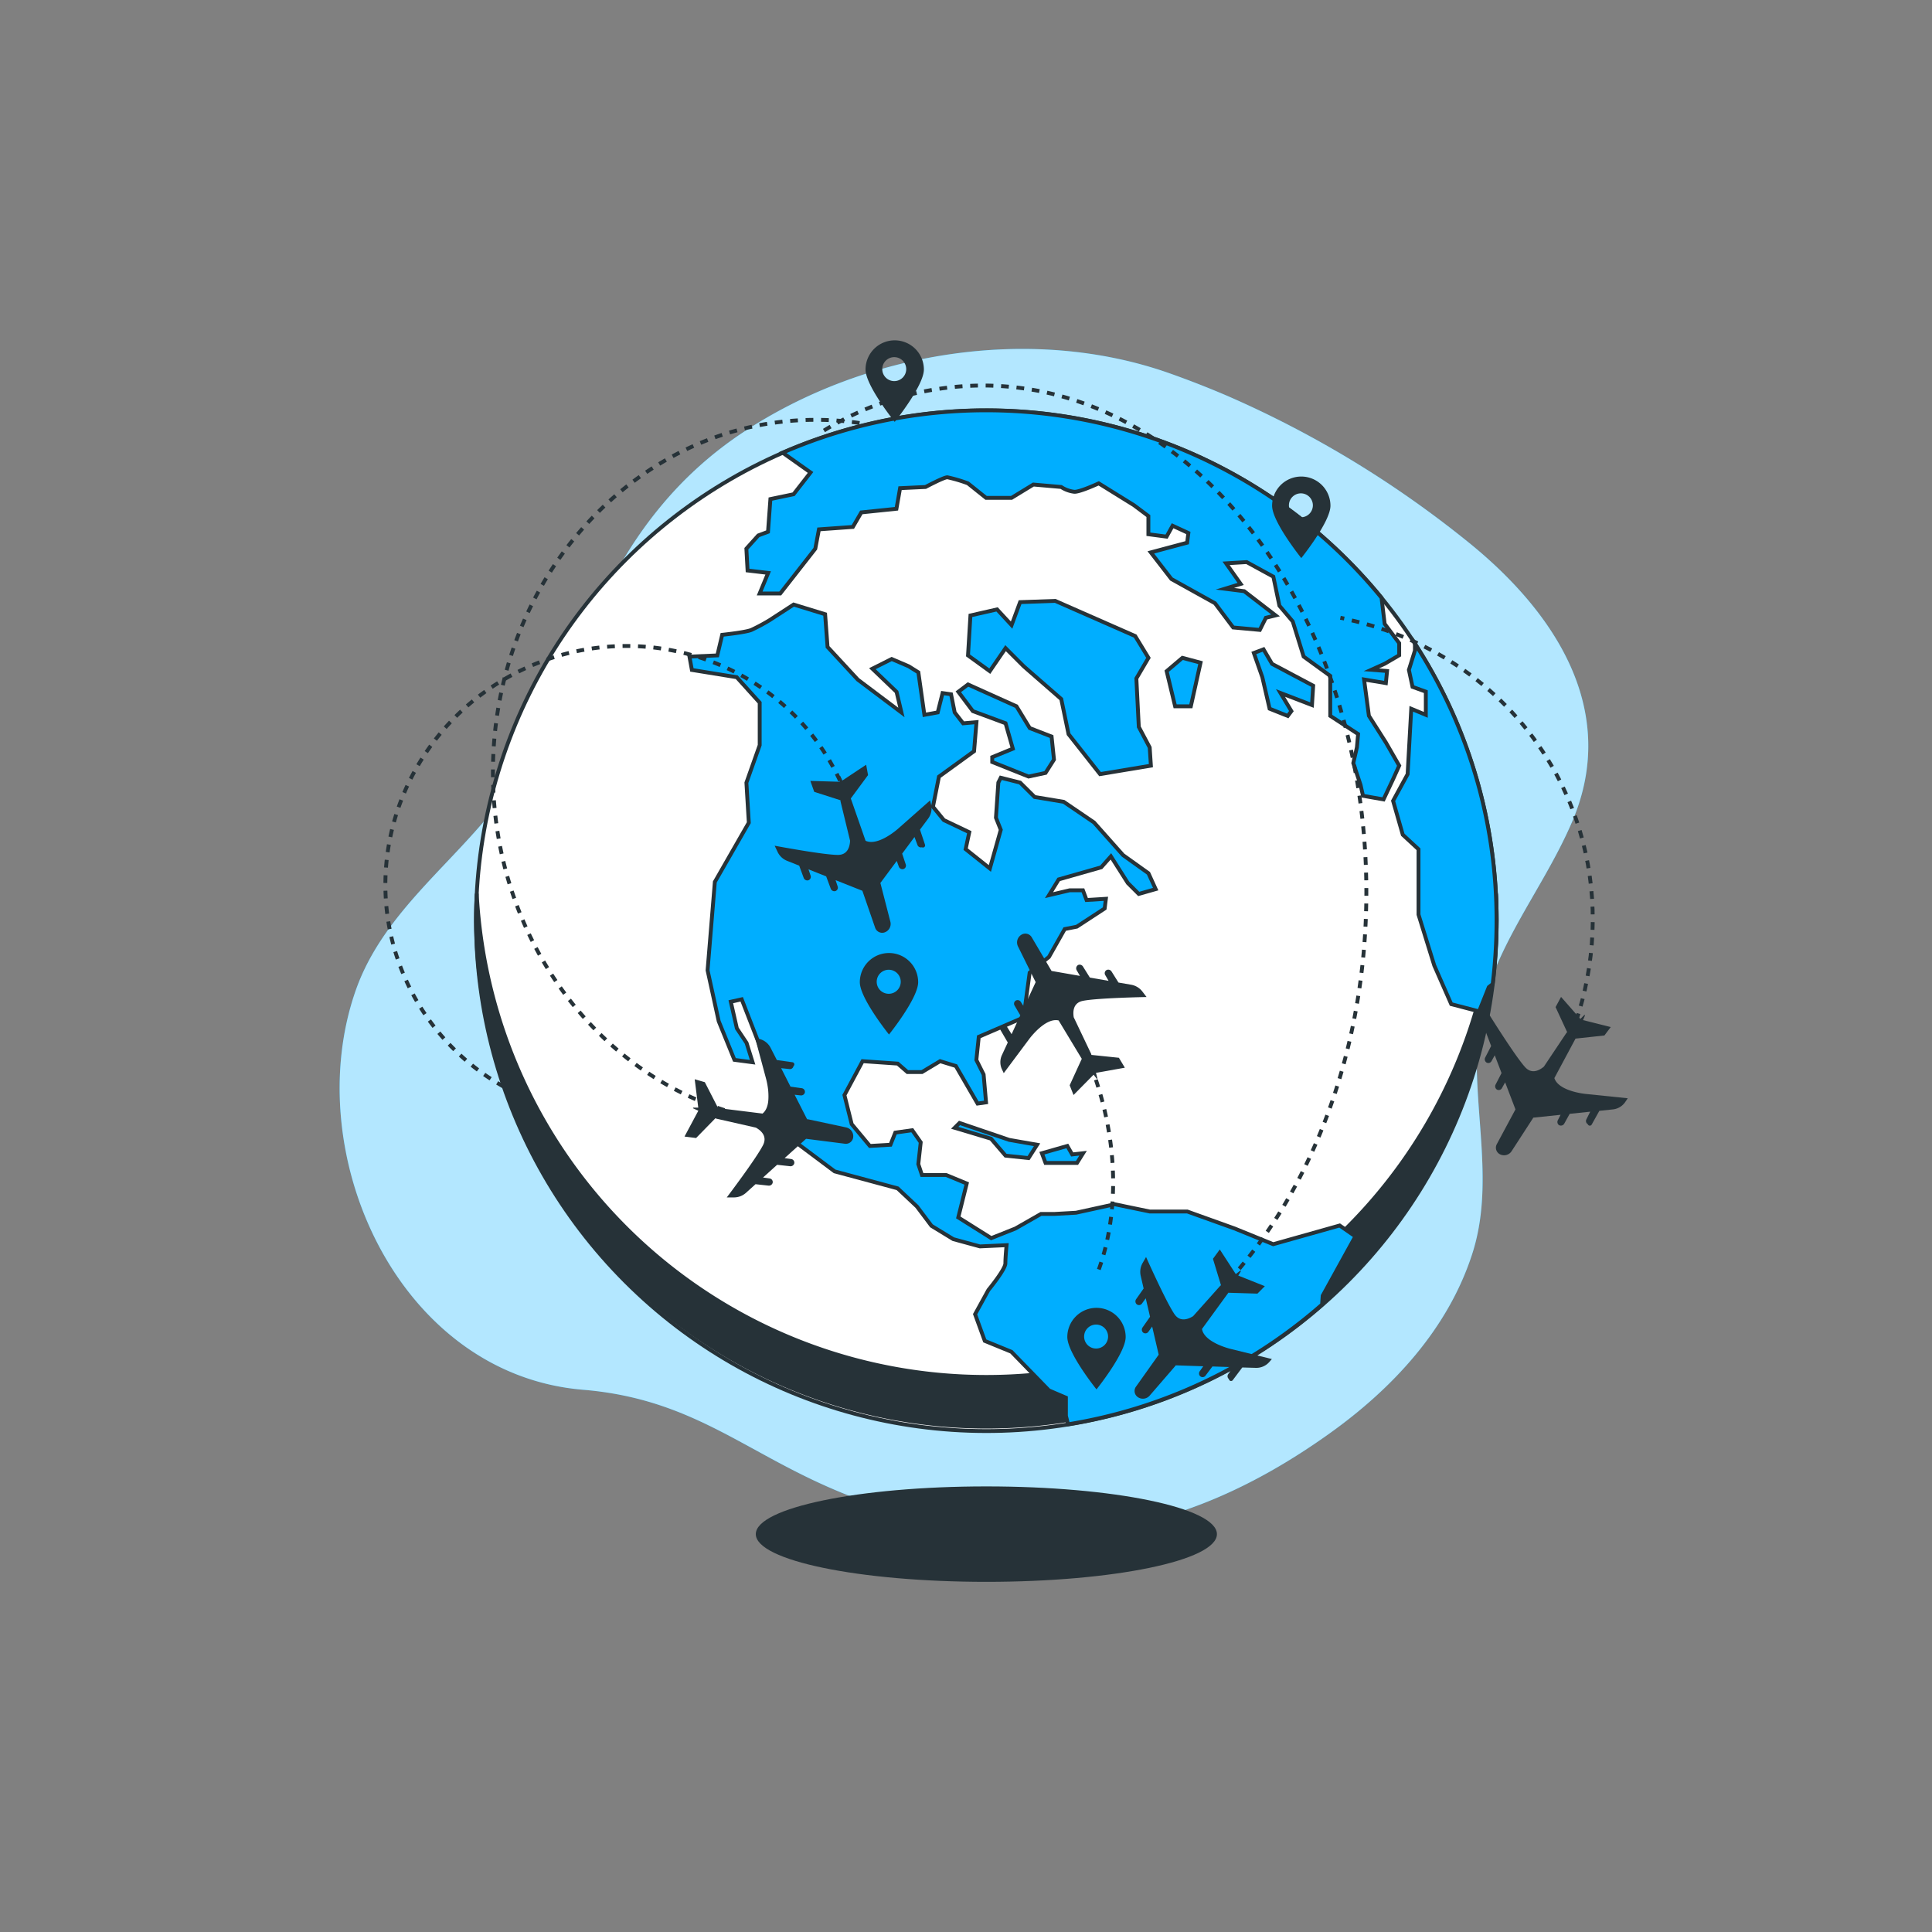 
									<svg xmlns="http://www.w3.org/2000/svg" viewBox="0 0 500 500"><rect x="0" y="0" width="500" height="500" fill="#808080" stroke="none"/><!--Destination--><g id="background-simple--inject-1"><path d="M317.54,102.41q-7.52-3.22-15.22-5.93C266.57,84,223.83,91.1,192.5,111.76c-16.57,10.93-28.11,25.56-36.71,43.33-8.74,18.07-14.82,37.56-27.33,53.56C116.22,224.32,99.07,236.71,92.17,256c-15,42.14,10.66,99.68,58.72,103.67,33.91,2.82,46.47,22.06,82,31.77S303.46,400,344.05,371c16.39-11.7,30.75-27.12,37-46.61,5.63-17.54.43-35.86,1.22-53.77,1-22.1,16.43-38.66,24.69-58.18,12.26-28.95-4.87-54.41-27.29-72.39A271.74,271.74,0,0,0,317.54,102.41Z" fill="#00aeff" style="fill: rgb(0, 174, 255);"></path><path d="M317.54,102.41q-7.52-3.22-15.22-5.93C266.57,84,223.83,91.1,192.5,111.76c-16.57,10.93-28.11,25.56-36.71,43.33-8.74,18.07-14.82,37.56-27.33,53.56C116.22,224.32,99.07,236.71,92.17,256c-15,42.14,10.66,99.68,58.72,103.67,33.91,2.82,46.47,22.06,82,31.77S303.46,400,344.05,371c16.39-11.7,30.75-27.12,37-46.61,5.63-17.54.43-35.86,1.22-53.77,1-22.1,16.43-38.66,24.69-58.18,12.26-28.95-4.87-54.41-27.29-72.39A271.74,271.74,0,0,0,317.54,102.41Z" style="fill:#fff;opacity:0.7"></path></g><g id="Shadow--inject-1"><ellipse cx="255.27" cy="397.03" rx="59.67" ry="12.35" style="fill:#263238"></ellipse></g><g id="Globe--inject-1"><circle cx="255.27" cy="238.29" r="132.07" transform="translate(-93.73 250.29) rotate(-45)" style="fill:#fff;stroke:#263238;stroke-miterlimit:10"></circle><path d="M255.27,356.35A132.08,132.08,0,0,1,123.38,231.28c-.12,2.32-.19,4.66-.19,7a132.08,132.08,0,0,0,264.15,0q0-3.53-.18-7A132.08,132.08,0,0,1,255.27,356.35Z" style="fill:#263238;stroke:#263238;stroke-miterlimit:10"></path><polygon points="248.01 179.03 251.77 184.04 260.24 187.18 262.12 193.76 256.79 195.95 256.79 197.21 266.19 200.97 270.58 200.03 272.77 196.58 272.15 190.62 266.5 188.43 263.06 182.79 250.52 177.14 248.01 179.03" fill="#00aeff" style="stroke: rgb(38, 50, 56); stroke-miterlimit: 10; fill: rgb(0, 174, 255);"></polygon><path d="M329.51,322l-10-4.07-12.23-4.39h-9.71l-9.09-1.88-10,2.19-5.65.32h-3.44l-6.59,3.76-6.27,2.5L248,315.07l2.19-8.78-5.32-2.2h-6.27l-.94-2.82.62-5.64-2.19-3.13-4.39.62-1.25,3.14-5.33.31-4.7-5.64-1.88-7.52,4.7-8.78,9.09.63,2.51,2.19h3.76l4.7-2.82,4.07,1.25L253,285.6l2.19-.31-.63-7.21-1.88-3.76.63-6,11.6-5,1.56-11.59,5-4.08,4.08-7.21,3.13-.62,7.21-4.71.31-2.5-5,.31-.94-2.51h-3.45l-5.33,1.26,2.51-4.08,11-3.13,2.51-2.83,4.38,6.9,2.83,2.82,4.38-1.25L297.22,226l-6.58-4.7-7.52-8.46-7.84-5.33-7.52-1.25L264,202.53l-5-1.25-.63,1.25-.62,9.09,1.25,3.14-2.82,10-6.27-5,.94-4.38-6.58-3.14-2.82-3.45L243,201l9.09-6.59.62-7.52-3.45.31-2.19-2.82-.94-4.7-2.19-.31-1.26,5-3.45.63-1.56-11-2.51-1.57-4.39-1.88-5,2.51,6.26,6,1.26,5.33L222,175.89l-7.83-8.46-.63-8.47-8.15-2.5-6.27,4.07a48.62,48.62,0,0,1-4.7,2.51c-1.57.63-7.52,1.25-7.52,1.25l-1.26,5.33-7.21.31.63,3.45,11.6,1.88,5.95,6.59v11l-3.44,9.71.62,10.35L185,228.24l-1.88,22.88L186,264.29l4.07,10,4.7.62-1.56-5-2.51-3.76-1.57-6.9,2.82-.63,4.39,11.29,3.13,10v8.15l6,7.21L216,303.15l16.3,4.39,5,4.7,3.76,5,5.65,3.45,6.89,1.88,6.9-.32s-.31,3.14-.31,4.71-4.39,6.89-4.39,6.89l-3.45,6.27,2.51,6.9,6.89,2.82,9.72,10,4.39,1.88v4.7l.55,2.19a131.51,131.51,0,0,0,65.74-31l.16-2.27,8.47-15.36-4.08-2.82Z" fill="#00aeff" style="stroke: rgb(38, 50, 56); stroke-miterlimit: 10; fill: rgb(0, 174, 255);"></path><path d="M362.11,198.15l-3.45-6-4.39-6.9-1.25-9.4,5.64.94.31-3.13-4.07-.32,3.45-1.56,3.76-2.2v-3.13l-3.76-5-.81-6.74a132.13,132.13,0,0,0-155-37.56l7.23,5.12-4.39,5.64-6,1.25-.62,8.47-2.51.94L193.16,142l.31,5.64,5.33.63-2.2,5.32h5.33L211,142l.94-5,8.78-.63,2.19-3.76,9.09-.94.94-5.33,6.59-.31s4.7-2.51,5.64-2.51a38.22,38.22,0,0,1,5.33,1.57l4.7,3.76h6.58l5.65-3.45,7.2.63a7.81,7.81,0,0,0,3.45,1.25c1.57,0,6.27-2.19,6.27-2.19l9.09,5.64,3.76,2.82v4.71l4.71.62,1.56-2.82,4.08,1.88-.32,2.51-9.4,2.51,5.33,6.89,11.28,6.27,4.71,6.27,6.89.63,1.57-3.14,2.51-.62L322,153l-5-.63,4.08-1.25-3.77-5.33,5.33-.32,6.9,3.77,1.57,7.52,3.45,4.07,2.82,9.09,6.89,5v10.34l7.21,4.71-.31,3.44-.94,4.08,1.88,5.64.63,2.82,5.32.94,2.51-5.33Z" fill="#00aeff" style="stroke: rgb(38, 50, 56); stroke-miterlimit: 10; fill: rgb(0, 174, 255);"></path><path d="M366.18,166.57v1.8l-1.56,5,.94,4.39L369,179v6l-3.77-1.57-.94,16.93-3.76,6.9,2.51,8.77,4.07,3.76V236.7l4.08,13.17,4.39,10,7.21,1.88,2.51-6.27,1-.8a134.8,134.8,0,0,0,1-16.42A131.38,131.38,0,0,0,366.18,166.57Z" fill="#00aeff" style="stroke: rgb(38, 50, 56); stroke-miterlimit: 10; fill: rgb(0, 174, 255);"></path><polygon points="293.78 164.61 273.09 155.51 264 155.83 261.8 161.78 258.04 157.71 251.15 159.28 250.52 169.62 256.16 173.7 260.24 167.74 264.94 172.44 274.65 180.91 276.54 190 284.69 200.34 297.85 198.15 297.54 193.44 294.72 188.12 294.09 175.58 297.22 170.25 293.78 164.61" fill="#00aeff" style="stroke: rgb(38, 50, 56); stroke-miterlimit: 10; fill: rgb(0, 174, 255);"></polygon><polygon points="310.7 171.5 306 170.25 301.93 173.7 304.12 182.79 308.19 182.79 310.7 171.5" fill="#00aeff" style="stroke: rgb(38, 50, 56); stroke-miterlimit: 10; fill: rgb(0, 174, 255);"></polygon><polygon points="339.85 177.46 329.2 171.81 327 168.05 324.49 168.99 326.69 175.26 328.57 183.41 333.27 185.29 334.21 184.04 331.39 179.34 339.54 182.47 339.85 177.46" fill="#00aeff" style="stroke: rgb(38, 50, 56); stroke-miterlimit: 10; fill: rgb(0, 174, 255);"></polygon><polygon points="248.32 290.62 247.07 291.87 256.47 294.69 260.24 299.08 266.19 299.71 268.39 296.26 261.18 295 248.32 290.62" fill="#00aeff" style="stroke: rgb(38, 50, 56); stroke-miterlimit: 10; fill: rgb(0, 174, 255);"></polygon><polygon points="276.22 296.57 269.64 298.45 270.58 300.96 278.73 300.96 280.3 298.45 277.48 298.77 276.22 296.57" fill="#00aeff" style="stroke: rgb(38, 50, 56); stroke-miterlimit: 10; fill: rgb(0, 174, 255);"></polygon></g><g id="airplane-1--inject-1"><path d="M211.12,291c-46.14,0-83.55-40.82-83.55-91.17s37.41-91.18,83.55-91.18A76.51,76.51,0,0,1,224,109.73" style="fill:none;stroke:#263238;stroke-miterlimit:10;stroke-dasharray:2"></path><path d="M218.66,296a1.91,1.91,0,0,0,2.13-1.57h0a2.32,2.32,0,0,0-1.79-2.65l-9.9-2.11-.22,0-3.23-6.35,1.58.17a1,1,0,0,0,1.06-.71.94.94,0,0,0-.78-1.15l-2.93-.41-2.42-4.78,2.19.24a.93.93,0,0,0,1-.77h0a.56.56,0,0,0-.24-1l-4.06-.57-1.62-3.17a4.43,4.43,0,0,0-3-2.31l-1-.23,2.83,10.56s1.91,6.77-.92,9L186,286.78h-.15l-3.44-6.71-2.62-.76.92,7.34-1.28,0a.11.11,0,0,0,0,.21l1.3.59-3.58,6.69,3,.38,5-5.12.24.11,10.23,2.32c1.26.7,3,2.15,1.89,4.45-1.68,3.4-9.42,13.61-9.42,13.61l1.79,0a4.67,4.67,0,0,0,3.17-1.18l2.48-2.24,3.37.37a1,1,0,0,0,1.06-.71.94.94,0,0,0-.78-1.15l-1.71-.24,3.65-3.29,3.37.37a1,1,0,0,0,1.06-.71.94.94,0,0,0-.78-1.15l-1.71-.24,5.55-5Z" style="fill:#263238"></path></g><g id="airplane-2--inject-1"><path d="M130.4,281.25a59.86,59.86,0,0,1-25.06-27c-14.16-30.44-.56-66.78,30.39-81.19s67.51-1.41,81.68,29q1,2.16,1.82,4.35" style="fill:none;stroke:#263238;stroke-miterlimit:10;stroke-dasharray:2"></path><path d="M226.49,240.11a1.93,1.93,0,0,0,2.36,1.22h0a2.32,2.32,0,0,0,1.58-2.79l-2.53-9.81-.07-.2,4.25-5.72.54,1.49a1,1,0,0,0,1.11.63.93.93,0,0,0,.68-1.21l-.93-2.8,3.19-4.3.77,2.07a.94.94,0,0,0,1.15.58h0a.56.56,0,0,0,.8-.67l-1.3-3.9,2.12-2.85a4.41,4.41,0,0,0,.74-3.7l-.25-1-8.19,7.24s-5.21,4.73-8.5,3.2l-3.77-10.8-.06-.14,4.47-6.06-.49-2.68L218,202l-.54-1.15a.12.12,0,0,0-.22.05l.06,1.42-7.58-.22,1,2.83,6.8,2.18v.27l2.48,10.2c-.06,1.43-.57,3.67-3.14,3.67-3.79,0-16.38-2.38-16.38-2.38l.77,1.62a4.6,4.6,0,0,0,2.47,2.3l3.11,1.24,1.17,3.18a1,1,0,0,0,1.11.63.94.94,0,0,0,.68-1.21l-.55-1.64,4.57,1.81L215,230a1,1,0,0,0,1.11.63.93.93,0,0,0,.68-1.21l-.54-1.64,6.93,2.75Z" style="fill:#263238"></path></g><g id="airplane-3--inject-1"><path d="M273,258a86.26,86.26,0,0,1,9.82,19.17c6.71,18.37,6.78,37,1.46,51.63" style="fill:none;stroke:#263238;stroke-miterlimit:10;stroke-dasharray:2"></path><path d="M267,242.55a1.92,1.92,0,0,0-2.56-.7h0a2.33,2.33,0,0,0-1,3.05l4.49,9.08.11.18-3,6.47-.85-1.34a1,1,0,0,0-1.21-.39.93.93,0,0,0-.42,1.32l1.49,2.55-2.25,4.87-1.17-1.88a.94.94,0,0,0-1.24-.33h0a.56.56,0,0,0-.65.82l2.07,3.55L259.32,273a4.39,4.39,0,0,0,0,3.78l.45.95,6.54-8.77s4.13-5.69,7.66-4.87l5.91,9.8.09.12-3.14,6.86,1,2.52,5.19-5.26.77,1a.11.11,0,0,0,.2-.1l-.35-1.38,7.47-1.33-1.54-2.57-7.11-.74-.07-.27-4.51-9.47c-.23-1.42-.19-3.71,2.33-4.24,3.71-.77,16.52-1,16.52-1l-1.09-1.43a4.67,4.67,0,0,0-2.89-1.75l-3.29-.57-1.8-2.87a1,1,0,0,0-1.22-.39.93.93,0,0,0-.41,1.32l.87,1.5-4.84-.84-1.8-2.88a1,1,0,0,0-1.22-.39,1,1,0,0,0-.42,1.33l.87,1.5-7.35-1.28Z" style="fill:#263238"></path></g><g id="airplane-4--inject-1"><path d="M393.28,291.35c.21-.26.41-.52.61-.79" style="fill:none;stroke:#263238;stroke-miterlimit:10"></path><path d="M395.1,289c19.59-26.63,23.23-62.15,6.34-91-11.68-19.95-30.95-32.9-52.57-37.66" style="fill:none;stroke:#263238;stroke-miterlimit:10;stroke-dasharray:2.002,2.002"></path><path d="M347.89,160.08l-1-.2" style="fill:none;stroke:#263238;stroke-miterlimit:10"></path><path d="M387.37,296.11a1.91,1.91,0,0,0,.7,2.55h0a2.32,2.32,0,0,0,3.12-.72l5.51-8.5.1-.19,7.08-.74-.72,1.41a1,1,0,0,0,.28,1.24,1,1,0,0,0,1.36-.32l1.43-2.58,5.32-.56-1,2a.94.94,0,0,0,.36,1.23h0a.56.56,0,0,0,1,.14l2-3.59,3.53-.37a4.43,4.43,0,0,0,3.23-2l.59-.88-10.88-1.12s-7-.64-8.11-4.1l5.4-10.08.06-.14,7.49-.81,1.64-2.18L409.69,264l.49-1.18a.11.11,0,0,0-.18-.12l-1,1L404,258l-1.42,2.64,3,6.48-.19.19-5.83,8.73c-1.1.92-3.09,2.06-4.83.17-2.57-2.79-9.34-13.67-9.34-13.67l-.67,1.66a4.64,4.64,0,0,0,0,3.38l1.19,3.12-1.55,3a1,1,0,0,0,.29,1.24.93.93,0,0,0,1.35-.32l.84-1.51,1.76,4.59-1.55,3a1,1,0,0,0,.29,1.24.94.94,0,0,0,1.35-.32l.84-1.51,2.67,7Z" style="fill:#263238"></path></g><g id="airplane-5--inject-1"><path d="M213.24,111.42a79.38,79.38,0,0,1,41-11.65c54.88,0,99.37,58.7,99.37,131.12,0,41.54-14.64,78.56-37.47,102.59" style="fill:none;stroke:#263238;stroke-miterlimit:10;stroke-dasharray:2"></path><path d="M294,358.85a1.92,1.92,0,0,0,.34,2.63h0a2.32,2.32,0,0,0,3.19-.29l6.63-7.67.12-.17,7.12.24-.91,1.29a1,1,0,0,0,.11,1.28A.94.94,0,0,0,312,356l1.78-2.36,5.35.18-1.27,1.81a.93.93,0,0,0,.18,1.27h0a.56.56,0,0,0,1,.28l2.46-3.28L325,354a4.45,4.45,0,0,0,3.47-1.49l.69-.79-10.62-2.61s-6.85-1.6-7.47-5.17l6.74-9.25.07-.13,7.54.23,1.92-1.93-6.87-2.74.65-1.11a.11.11,0,0,0-.17-.14l-1.13.86-4.14-6.37-1.77,2.42,2.08,6.84-.21.16-7,7.84c-1.22.77-3.35,1.62-4.81-.49-2.16-3.12-7.37-14.82-7.37-14.82l-.89,1.55a4.61,4.61,0,0,0-.49,3.35l.75,3.25-1.95,2.78a1,1,0,0,0,.12,1.27.93.93,0,0,0,1.38-.13l1-1.38,1.11,4.78-1.95,2.78a1,1,0,0,0,.12,1.27.94.94,0,0,0,1.38-.13l1-1.39,1.69,7.28Z" style="fill:#263238"></path></g><g id="Locations--inject-1"><path d="M231.53,88.08A7.55,7.55,0,0,0,224,95.63c0,4.17,7.55,13.55,7.55,13.55s7.55-9.38,7.55-13.55A7.55,7.55,0,0,0,231.53,88.08Zm-.1,10.55a3.1,3.1,0,1,1,3.1-3.1A3.1,3.1,0,0,1,231.43,98.63Z" style="fill:#263238"></path><path d="M336.77,123.33a7.55,7.55,0,0,0-7.55,7.55c0,4.17,7.55,13.55,7.55,13.55s7.55-9.38,7.55-13.55A7.55,7.55,0,0,0,336.77,123.33Zm-.1,10.55a3.1,3.1,0,1,1,3.1-3.1A3.1,3.1,0,0,1,336.67,133.88Z" style="fill:#263238"></path><path d="M283.77,338.47a7.55,7.55,0,0,0-7.55,7.55c0,4.17,7.55,13.55,7.55,13.55s7.55-9.38,7.55-13.55A7.55,7.55,0,0,0,283.77,338.47ZM283.66,349a3.1,3.1,0,1,1,3.11-3.1A3.1,3.1,0,0,1,283.66,349Z" style="fill:#263238"></path><path d="M230.07,246.64a7.55,7.55,0,0,0-7.55,7.55c0,4.17,7.55,13.54,7.55,13.54s7.55-9.37,7.55-13.54A7.55,7.55,0,0,0,230.07,246.64ZM230,257.19a3.11,3.11,0,1,1,3.11-3.11A3.1,3.1,0,0,1,230,257.19Z" style="fill:#263238"></path></g></svg>		
								